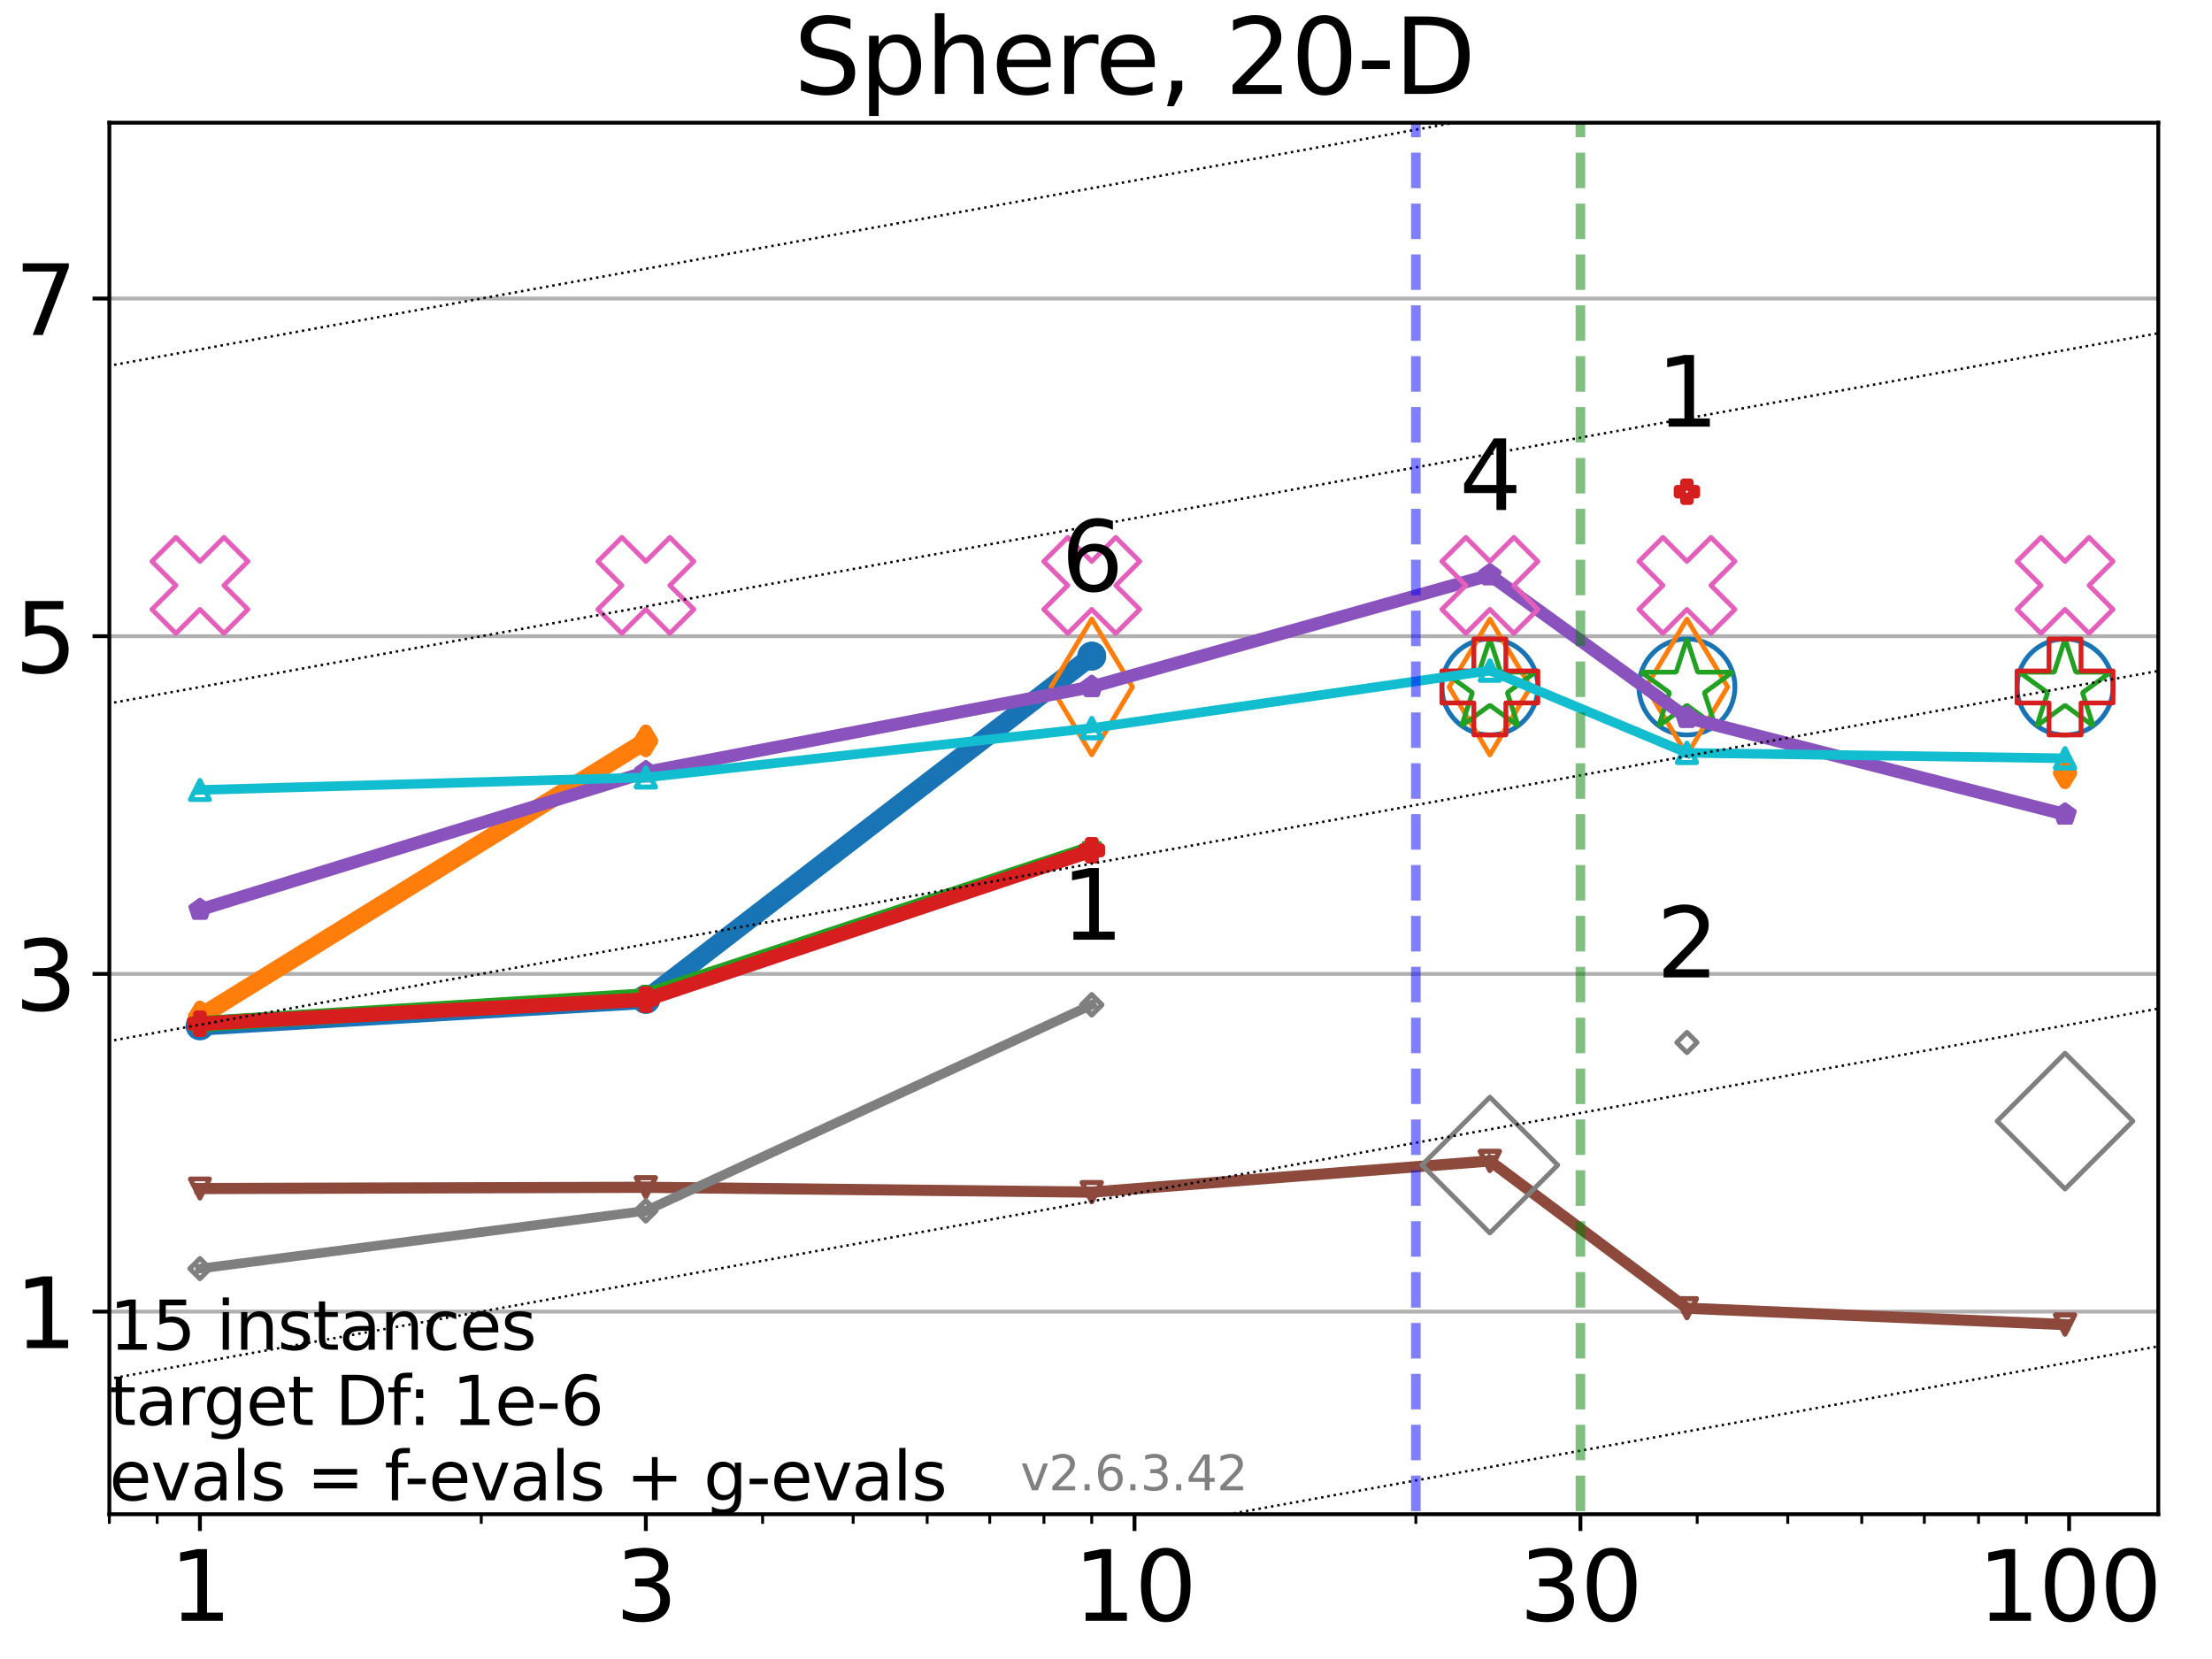 <?xml version="1.0" encoding="utf-8" standalone="no"?>
<!DOCTYPE svg PUBLIC "-//W3C//DTD SVG 1.1//EN"
  "http://www.w3.org/Graphics/SVG/1.1/DTD/svg11.dtd">
<svg xmlns:xlink="http://www.w3.org/1999/xlink" width="460.8pt" height="345.6pt" viewBox="0 0 460.8 345.6" xmlns="http://www.w3.org/2000/svg" version="1.1">
 <defs>
  <style type="text/css">*{stroke-linejoin: round; stroke-linecap: butt}</style>
 </defs>
 <g id="figure_1">
  <g id="patch_1">
   <path d="M 0 345.6 
L 460.8 345.6 
L 460.8 0 
L 0 0 
z
" style="fill: #ffffff"/>
  </g>
  <g id="axes_1">
   <g id="patch_2">
    <path d="M 22.78 315.44 
L 449.61 315.44 
L 449.61 25.56 
L 22.78 25.56 
z
" style="fill: #ffffff"/>
   </g>
   <g id="matplotlib.axis_1">
    <g id="xtick_1">
     <g id="line2d_1">
      <defs>
       <path id="md4eeabaa30" d="M 0 0 
L 0 3.5 
" style="stroke: #000000; stroke-width: 0.8"/>
      </defs>
      <g>
       <use xlink:href="#md4eeabaa30" x="41.648" y="315.44" style="stroke: #000000; stroke-width: 0.8"/>
      </g>
     </g>
     <g id="text_1">
      <!-- 1 -->
      <g transform="translate(35.285 337.637)scale(0.2 -0.2)">
       <defs>
        <path id="DejaVuSans-31" d="M 794 531 
L 1825 531 
L 1825 4091 
L 703 3866 
L 703 4441 
L 1819 4666 
L 2450 4666 
L 2450 531 
L 3481 531 
L 3481 0 
L 794 0 
L 794 531 
z
" transform="scale(0.016)"/>
       </defs>
       <use xlink:href="#DejaVuSans-31"/>
      </g>
     </g>
    </g>
    <g id="xtick_2">
     <g id="line2d_2">
      <g>
       <use xlink:href="#md4eeabaa30" x="134.54" y="315.44" style="stroke: #000000; stroke-width: 0.8"/>
      </g>
     </g>
     <g id="text_2">
      <!-- 3 -->
      <g transform="translate(128.177 337.637)scale(0.2 -0.2)">
       <defs>
        <path id="DejaVuSans-33" d="M 2597 2516 
Q 3050 2419 3304 2112 
Q 3559 1806 3559 1356 
Q 3559 666 3084 287 
Q 2609 -91 1734 -91 
Q 1441 -91 1130 -33 
Q 819 25 488 141 
L 488 750 
Q 750 597 1062 519 
Q 1375 441 1716 441 
Q 2309 441 2620 675 
Q 2931 909 2931 1356 
Q 2931 1769 2642 2001 
Q 2353 2234 1838 2234 
L 1294 2234 
L 1294 2753 
L 1863 2753 
Q 2328 2753 2575 2939 
Q 2822 3125 2822 3475 
Q 2822 3834 2567 4026 
Q 2313 4219 1838 4219 
Q 1578 4219 1281 4162 
Q 984 4106 628 3988 
L 628 4550 
Q 988 4650 1302 4700 
Q 1616 4750 1894 4750 
Q 2613 4750 3031 4423 
Q 3450 4097 3450 3541 
Q 3450 3153 3228 2886 
Q 3006 2619 2597 2516 
z
" transform="scale(0.016)"/>
       </defs>
       <use xlink:href="#DejaVuSans-33"/>
      </g>
     </g>
    </g>
    <g id="xtick_3">
     <g id="line2d_3">
      <g>
       <use xlink:href="#md4eeabaa30" x="236.34" y="315.44" style="stroke: #000000; stroke-width: 0.8"/>
      </g>
     </g>
     <g id="text_3">
      <!-- 10 -->
      <g transform="translate(223.615 337.637)scale(0.2 -0.2)">
       <defs>
        <path id="DejaVuSans-30" d="M 2034 4250 
Q 1547 4250 1301 3770 
Q 1056 3291 1056 2328 
Q 1056 1369 1301 889 
Q 1547 409 2034 409 
Q 2525 409 2770 889 
Q 3016 1369 3016 2328 
Q 3016 3291 2770 3770 
Q 2525 4250 2034 4250 
z
M 2034 4750 
Q 2819 4750 3233 4129 
Q 3647 3509 3647 2328 
Q 3647 1150 3233 529 
Q 2819 -91 2034 -91 
Q 1250 -91 836 529 
Q 422 1150 422 2328 
Q 422 3509 836 4129 
Q 1250 4750 2034 4750 
z
" transform="scale(0.016)"/>
       </defs>
       <use xlink:href="#DejaVuSans-31"/>
       <use xlink:href="#DejaVuSans-30" x="63.623"/>
      </g>
     </g>
    </g>
    <g id="xtick_4">
     <g id="line2d_4">
      <g>
       <use xlink:href="#md4eeabaa30" x="329.232" y="315.44" style="stroke: #000000; stroke-width: 0.8"/>
      </g>
     </g>
     <g id="text_4">
      <!-- 30 -->
      <g transform="translate(316.507 337.637)scale(0.2 -0.2)">
       <use xlink:href="#DejaVuSans-33"/>
       <use xlink:href="#DejaVuSans-30" x="63.623"/>
      </g>
     </g>
    </g>
    <g id="xtick_5">
     <g id="line2d_5">
      <g>
       <use xlink:href="#md4eeabaa30" x="431.033" y="315.44" style="stroke: #000000; stroke-width: 0.8"/>
      </g>
     </g>
     <g id="text_5">
      <!-- 100 -->
      <g transform="translate(411.946 337.637)scale(0.2 -0.2)">
       <use xlink:href="#DejaVuSans-31"/>
       <use xlink:href="#DejaVuSans-30" x="63.623"/>
       <use xlink:href="#DejaVuSans-30" x="127.246"/>
      </g>
     </g>
    </g>
    <g id="xtick_6">
     <g id="line2d_6">
      <defs>
       <path id="m2f945c37ac" d="M 0 0 
L 0 2 
" style="stroke: #000000; stroke-width: 0.6"/>
      </defs>
      <g>
       <use xlink:href="#m2f945c37ac" x="22.78" y="315.44" style="stroke: #000000; stroke-width: 0.6"/>
      </g>
     </g>
    </g>
    <g id="xtick_7">
     <g id="line2d_7">
      <g>
       <use xlink:href="#m2f945c37ac" x="32.739" y="315.44" style="stroke: #000000; stroke-width: 0.6"/>
      </g>
     </g>
    </g>
    <g id="xtick_8">
     <g id="line2d_8">
      <g>
       <use xlink:href="#m2f945c37ac" x="100.256" y="315.44" style="stroke: #000000; stroke-width: 0.6"/>
      </g>
     </g>
    </g>
    <g id="xtick_9">
     <g id="line2d_9">
      <g>
       <use xlink:href="#m2f945c37ac" x="158.864" y="315.44" style="stroke: #000000; stroke-width: 0.6"/>
      </g>
     </g>
    </g>
    <g id="xtick_10">
     <g id="line2d_10">
      <g>
       <use xlink:href="#m2f945c37ac" x="177.732" y="315.44" style="stroke: #000000; stroke-width: 0.6"/>
      </g>
     </g>
    </g>
    <g id="xtick_11">
     <g id="line2d_11">
      <g>
       <use xlink:href="#m2f945c37ac" x="193.148" y="315.44" style="stroke: #000000; stroke-width: 0.6"/>
      </g>
     </g>
    </g>
    <g id="xtick_12">
     <g id="line2d_12">
      <g>
       <use xlink:href="#m2f945c37ac" x="206.182" y="315.44" style="stroke: #000000; stroke-width: 0.6"/>
      </g>
     </g>
    </g>
    <g id="xtick_13">
     <g id="line2d_13">
      <g>
       <use xlink:href="#m2f945c37ac" x="217.473" y="315.44" style="stroke: #000000; stroke-width: 0.6"/>
      </g>
     </g>
    </g>
    <g id="xtick_14">
     <g id="line2d_14">
      <g>
       <use xlink:href="#m2f945c37ac" x="227.432" y="315.44" style="stroke: #000000; stroke-width: 0.6"/>
      </g>
     </g>
    </g>
    <g id="xtick_15">
     <g id="line2d_15">
      <g>
       <use xlink:href="#m2f945c37ac" x="294.949" y="315.44" style="stroke: #000000; stroke-width: 0.6"/>
      </g>
     </g>
    </g>
    <g id="xtick_16">
     <g id="line2d_16">
      <g>
       <use xlink:href="#m2f945c37ac" x="353.557" y="315.44" style="stroke: #000000; stroke-width: 0.6"/>
      </g>
     </g>
    </g>
    <g id="xtick_17">
     <g id="line2d_17">
      <g>
       <use xlink:href="#m2f945c37ac" x="372.425" y="315.44" style="stroke: #000000; stroke-width: 0.6"/>
      </g>
     </g>
    </g>
    <g id="xtick_18">
     <g id="line2d_18">
      <g>
       <use xlink:href="#m2f945c37ac" x="387.841" y="315.44" style="stroke: #000000; stroke-width: 0.6"/>
      </g>
     </g>
    </g>
    <g id="xtick_19">
     <g id="line2d_19">
      <g>
       <use xlink:href="#m2f945c37ac" x="400.875" y="315.44" style="stroke: #000000; stroke-width: 0.6"/>
      </g>
     </g>
    </g>
    <g id="xtick_20">
     <g id="line2d_20">
      <g>
       <use xlink:href="#m2f945c37ac" x="412.165" y="315.44" style="stroke: #000000; stroke-width: 0.6"/>
      </g>
     </g>
    </g>
    <g id="xtick_21">
     <g id="line2d_21">
      <g>
       <use xlink:href="#m2f945c37ac" x="422.124" y="315.44" style="stroke: #000000; stroke-width: 0.6"/>
      </g>
     </g>
    </g>
   </g>
   <g id="matplotlib.axis_2">
    <g id="ytick_1">
     <g id="line2d_22">
      <path d="M 22.78 273.232 
L 449.61 273.232 
" clip-path="url(#pf3965c6fd8)" style="fill: none; stroke: #b0b0b0; stroke-width: 0.8; stroke-linecap: square"/>
     </g>
     <g id="line2d_23">
      <defs>
       <path id="m527a795802" d="M 0 0 
L -3.5 0 
" style="stroke: #000000; stroke-width: 0.8"/>
      </defs>
      <g>
       <use xlink:href="#m527a795802" x="22.78" y="273.232" style="stroke: #000000; stroke-width: 0.8"/>
      </g>
     </g>
     <g id="text_6">
      <!-- 1 -->
      <g transform="translate(3.055 280.83)scale(0.2 -0.2)">
       <use xlink:href="#DejaVuSans-31"/>
      </g>
     </g>
    </g>
    <g id="ytick_2">
     <g id="line2d_24">
      <path d="M 22.78 202.884 
L 449.61 202.884 
" clip-path="url(#pf3965c6fd8)" style="fill: none; stroke: #b0b0b0; stroke-width: 0.8; stroke-linecap: square"/>
     </g>
     <g id="line2d_25">
      <g>
       <use xlink:href="#m527a795802" x="22.78" y="202.884" style="stroke: #000000; stroke-width: 0.8"/>
      </g>
     </g>
     <g id="text_7">
      <!-- 3 -->
      <g transform="translate(3.055 210.483)scale(0.2 -0.2)">
       <use xlink:href="#DejaVuSans-33"/>
      </g>
     </g>
    </g>
    <g id="ytick_3">
     <g id="line2d_26">
      <path d="M 22.78 132.537 
L 449.61 132.537 
" clip-path="url(#pf3965c6fd8)" style="fill: none; stroke: #b0b0b0; stroke-width: 0.8; stroke-linecap: square"/>
     </g>
     <g id="line2d_27">
      <g>
       <use xlink:href="#m527a795802" x="22.78" y="132.537" style="stroke: #000000; stroke-width: 0.8"/>
      </g>
     </g>
     <g id="text_8">
      <!-- 5 -->
      <g transform="translate(3.055 140.135)scale(0.2 -0.2)">
       <defs>
        <path id="DejaVuSans-35" d="M 691 4666 
L 3169 4666 
L 3169 4134 
L 1269 4134 
L 1269 2991 
Q 1406 3038 1543 3061 
Q 1681 3084 1819 3084 
Q 2600 3084 3056 2656 
Q 3513 2228 3513 1497 
Q 3513 744 3044 326 
Q 2575 -91 1722 -91 
Q 1428 -91 1123 -41 
Q 819 9 494 109 
L 494 744 
Q 775 591 1075 516 
Q 1375 441 1709 441 
Q 2250 441 2565 725 
Q 2881 1009 2881 1497 
Q 2881 1984 2565 2268 
Q 2250 2553 1709 2553 
Q 1456 2553 1204 2497 
Q 953 2441 691 2322 
L 691 4666 
z
" transform="scale(0.016)"/>
       </defs>
       <use xlink:href="#DejaVuSans-35"/>
      </g>
     </g>
    </g>
    <g id="ytick_4">
     <g id="line2d_28">
      <path d="M 22.78 62.19 
L 449.61 62.19 
" clip-path="url(#pf3965c6fd8)" style="fill: none; stroke: #b0b0b0; stroke-width: 0.8; stroke-linecap: square"/>
     </g>
     <g id="line2d_29">
      <g>
       <use xlink:href="#m527a795802" x="22.78" y="62.19" style="stroke: #000000; stroke-width: 0.8"/>
      </g>
     </g>
     <g id="text_9">
      <!-- 7 -->
      <g transform="translate(3.055 69.788)scale(0.2 -0.2)">
       <defs>
        <path id="DejaVuSans-37" d="M 525 4666 
L 3525 4666 
L 3525 4397 
L 1831 0 
L 1172 0 
L 2766 4134 
L 525 4134 
L 525 4666 
z
" transform="scale(0.016)"/>
       </defs>
       <use xlink:href="#DejaVuSans-37"/>
      </g>
     </g>
    </g>
   </g>
   <g id="line2d_30">
    <path d="M 41.648 213.734 
L 134.54 208.186 
" clip-path="url(#pf3965c6fd8)" style="fill: none; stroke: #1874b4; stroke-width: 4; stroke-linecap: square"/>
    <defs>
     <path id="mc484acc310" d="M 0 1.5 
C 0.398 1.5 0.779 1.342 1.061 1.061 
C 1.342 0.779 1.5 0.398 1.5 0 
C 1.5 -0.398 1.342 -0.779 1.061 -1.061 
C 0.779 -1.342 0.398 -1.5 0 -1.5 
C -0.398 -1.5 -0.779 -1.342 -1.061 -1.061 
C -1.342 -0.779 -1.5 -0.398 -1.5 0 
C -1.5 0.398 -1.342 0.779 -1.061 1.061 
C -0.779 1.342 -0.398 1.5 0 1.5 
z
" style="stroke: #1874b4; stroke-width: 3"/>
    </defs>
    <g clip-path="url(#pf3965c6fd8)">
     <use xlink:href="#mc484acc310" x="41.648" y="213.734" style="fill-opacity: 0; stroke: #1874b4; stroke-width: 3"/>
     <use xlink:href="#mc484acc310" x="134.54" y="208.186" style="fill-opacity: 0; stroke: #1874b4; stroke-width: 3"/>
    </g>
   </g>
   <g id="line2d_31">
    <path d="M 134.54 208.186 
L 227.432 136.681 
" clip-path="url(#pf3965c6fd8)" style="fill: none; stroke: #1874b4; stroke-width: 4; stroke-linecap: square"/>
    <g clip-path="url(#pf3965c6fd8)">
     <use xlink:href="#mc484acc310" x="134.54" y="208.186" style="fill-opacity: 0; stroke: #1874b4; stroke-width: 3"/>
     <use xlink:href="#mc484acc310" x="227.432" y="136.681" style="fill-opacity: 0; stroke: #1874b4; stroke-width: 3"/>
    </g>
   </g>
   <g id="line2d_32">
    <path d="M 227.432 136.681 
" clip-path="url(#pf3965c6fd8)" style="fill: none; stroke: #1874b4; stroke-width: 4; stroke-linecap: square"/>
    <g clip-path="url(#pf3965c6fd8)">
     <use xlink:href="#mc484acc310" x="227.432" y="136.681" style="fill-opacity: 0; stroke: #1874b4; stroke-width: 3"/>
    </g>
   </g>
   <g id="line2d_33">
    <defs>
     <path id="m4fb9d7c613" d="M 0 10 
C 2.652 10 5.196 8.946 7.071 7.071 
C 8.946 5.196 10 2.652 10 0 
C 10 -2.652 8.946 -5.196 7.071 -7.071 
C 5.196 -8.946 2.652 -10 0 -10 
C -2.652 -10 -5.196 -8.946 -7.071 -7.071 
C -8.946 -5.196 -10 -2.652 -10 0 
C -10 2.652 -8.946 5.196 -7.071 7.071 
C -5.196 8.946 -2.652 10 0 10 
z
" style="stroke: #1874b4"/>
    </defs>
    <g clip-path="url(#pf3965c6fd8)">
     <use xlink:href="#m4fb9d7c613" x="310.365" y="143.102" style="fill-opacity: 0; stroke: #1874b4"/>
     <use xlink:href="#m4fb9d7c613" x="351.416" y="143.102" style="fill-opacity: 0; stroke: #1874b4"/>
     <use xlink:href="#m4fb9d7c613" x="430.183" y="143.113" style="fill-opacity: 0; stroke: #1874b4"/>
    </g>
   </g>
   <g id="line2d_34"/>
   <g id="line2d_35">
    <path d="M 41.648 211.823 
L 134.54 154.336 
" clip-path="url(#pf3965c6fd8)" style="fill: none; stroke: #ff7d0b; stroke-width: 3.667; stroke-linecap: square"/>
    <defs>
     <path id="mbf890e573c" d="M 0 2.121 
L 1.273 0 
L 0 -2.121 
L -1.273 0 
z
" style="stroke: #ff7d0b; stroke-width: 2.5; stroke-linejoin: miter"/>
    </defs>
    <g clip-path="url(#pf3965c6fd8)">
     <use xlink:href="#mbf890e573c" x="41.648" y="211.823" style="fill-opacity: 0; stroke: #ff7d0b; stroke-width: 2.5; stroke-linejoin: miter"/>
     <use xlink:href="#mbf890e573c" x="134.54" y="154.336" style="fill-opacity: 0; stroke: #ff7d0b; stroke-width: 2.5; stroke-linejoin: miter"/>
    </g>
   </g>
   <g id="line2d_36">
    <path d="M 134.54 154.336 
" clip-path="url(#pf3965c6fd8)" style="fill: none; stroke: #ff7d0b; stroke-width: 3.667; stroke-linecap: square"/>
    <g clip-path="url(#pf3965c6fd8)">
     <use xlink:href="#mbf890e573c" x="134.54" y="154.336" style="fill-opacity: 0; stroke: #ff7d0b; stroke-width: 2.5; stroke-linejoin: miter"/>
    </g>
   </g>
   <g id="line2d_37">
    <path d="M 430.183 161.024 
" clip-path="url(#pf3965c6fd8)" style="fill: none; stroke: #ff7d0b; stroke-width: 3.667; stroke-linecap: square"/>
    <g clip-path="url(#pf3965c6fd8)">
     <use xlink:href="#mbf890e573c" x="430.183" y="161.024" style="fill-opacity: 0; stroke: #ff7d0b; stroke-width: 2.5; stroke-linejoin: miter"/>
    </g>
   </g>
   <g id="line2d_38">
    <defs>
     <path id="m3160f62c32" d="M 0 14.142 
L 8.485 0 
L 0 -14.142 
L -8.485 0 
z
" style="stroke: #ff7d0b; stroke-linejoin: miter"/>
    </defs>
    <g clip-path="url(#pf3965c6fd8)">
     <use xlink:href="#m3160f62c32" x="227.432" y="143.1" style="fill-opacity: 0; stroke: #ff7d0b; stroke-linejoin: miter"/>
     <use xlink:href="#m3160f62c32" x="310.365" y="143.113" style="fill-opacity: 0; stroke: #ff7d0b; stroke-linejoin: miter"/>
     <use xlink:href="#m3160f62c32" x="351.416" y="143.113" style="fill-opacity: 0; stroke: #ff7d0b; stroke-linejoin: miter"/>
    </g>
   </g>
   <g id="line2d_39"/>
   <g id="line2d_40">
    <path d="M 41.648 213.323 
L 134.54 207.54 
" clip-path="url(#pf3965c6fd8)" style="fill: none; stroke: #22a022; stroke-width: 3.333; stroke-linecap: square"/>
    <defs>
     <path id="m6275e3498b" d="M 0 -2 
L -0.449 -0.618 
L -1.902 -0.618 
L -0.727 0.236 
L -1.176 1.618 
L -0 0.764 
L 1.176 1.618 
L 0.727 0.236 
L 1.902 -0.618 
L 0.449 -0.618 
z
" style="stroke: #22a022; stroke-width: 2; stroke-linejoin: bevel"/>
    </defs>
    <g clip-path="url(#pf3965c6fd8)">
     <use xlink:href="#m6275e3498b" x="41.648" y="213.323" style="fill-opacity: 0; stroke: #22a022; stroke-width: 2; stroke-linejoin: bevel"/>
     <use xlink:href="#m6275e3498b" x="134.54" y="207.54" style="fill-opacity: 0; stroke: #22a022; stroke-width: 2; stroke-linejoin: bevel"/>
    </g>
   </g>
   <g id="line2d_41">
    <path d="M 134.54 207.54 
L 227.432 176.86 
" clip-path="url(#pf3965c6fd8)" style="fill: none; stroke: #22a022; stroke-width: 3.333; stroke-linecap: square"/>
    <g clip-path="url(#pf3965c6fd8)">
     <use xlink:href="#m6275e3498b" x="134.54" y="207.54" style="fill-opacity: 0; stroke: #22a022; stroke-width: 2; stroke-linejoin: bevel"/>
     <use xlink:href="#m6275e3498b" x="227.432" y="176.86" style="fill-opacity: 0; stroke: #22a022; stroke-width: 2; stroke-linejoin: bevel"/>
    </g>
   </g>
   <g id="line2d_42">
    <path d="M 227.432 176.86 
" clip-path="url(#pf3965c6fd8)" style="fill: none; stroke: #22a022; stroke-width: 3.333; stroke-linecap: square"/>
    <g clip-path="url(#pf3965c6fd8)">
     <use xlink:href="#m6275e3498b" x="227.432" y="176.86" style="fill-opacity: 0; stroke: #22a022; stroke-width: 2; stroke-linejoin: bevel"/>
    </g>
   </g>
   <g id="line2d_43">
    <defs>
     <path id="m2aca0efb55" d="M 0 -10 
L -2.245 -3.09 
L -9.511 -3.09 
L -3.633 1.18 
L -5.878 8.09 
L -0 3.82 
L 5.878 8.09 
L 3.633 1.18 
L 9.511 -3.09 
L 2.245 -3.09 
z
" style="stroke: #22a022; stroke-linejoin: bevel"/>
    </defs>
    <g clip-path="url(#pf3965c6fd8)">
     <use xlink:href="#m2aca0efb55" x="310.365" y="143.103" style="fill-opacity: 0; stroke: #22a022; stroke-linejoin: bevel"/>
     <use xlink:href="#m2aca0efb55" x="351.416" y="143.114" style="fill-opacity: 0; stroke: #22a022; stroke-linejoin: bevel"/>
     <use xlink:href="#m2aca0efb55" x="430.183" y="143.115" style="fill-opacity: 0; stroke: #22a022; stroke-linejoin: bevel"/>
    </g>
   </g>
   <g id="line2d_44"/>
   <g id="line2d_45">
    <path d="M 41.648 213.255 
L 134.54 208.227 
" clip-path="url(#pf3965c6fd8)" style="fill: none; stroke: #d61e1f; stroke-width: 3; stroke-linecap: square"/>
    <defs>
     <path id="m418f6351c4" d="M -0.667 2 
L 0.667 2 
L 0.667 0.667 
L 2 0.667 
L 2 -0.667 
L 0.667 -0.667 
L 0.667 -2 
L -0.667 -2 
L -0.667 -0.667 
L -2 -0.667 
L -2 0.667 
L -0.667 0.667 
z
" style="stroke: #d61e1f; stroke-width: 1.5; stroke-linejoin: miter"/>
    </defs>
    <g clip-path="url(#pf3965c6fd8)">
     <use xlink:href="#m418f6351c4" x="41.648" y="213.255" style="fill-opacity: 0; stroke: #d61e1f; stroke-width: 1.5; stroke-linejoin: miter"/>
     <use xlink:href="#m418f6351c4" x="134.54" y="208.227" style="fill-opacity: 0; stroke: #d61e1f; stroke-width: 1.5; stroke-linejoin: miter"/>
    </g>
   </g>
   <g id="line2d_46">
    <path d="M 134.54 208.227 
L 227.432 177.14 
" clip-path="url(#pf3965c6fd8)" style="fill: none; stroke: #d61e1f; stroke-width: 3; stroke-linecap: square"/>
    <g clip-path="url(#pf3965c6fd8)">
     <use xlink:href="#m418f6351c4" x="134.54" y="208.227" style="fill-opacity: 0; stroke: #d61e1f; stroke-width: 1.5; stroke-linejoin: miter"/>
     <use xlink:href="#m418f6351c4" x="227.432" y="177.14" style="fill-opacity: 0; stroke: #d61e1f; stroke-width: 1.5; stroke-linejoin: miter"/>
    </g>
   </g>
   <g id="line2d_47">
    <path d="M 227.432 177.14 
" clip-path="url(#pf3965c6fd8)" style="fill: none; stroke: #d61e1f; stroke-width: 3; stroke-linecap: square"/>
    <g clip-path="url(#pf3965c6fd8)">
     <use xlink:href="#m418f6351c4" x="227.432" y="177.14" style="fill-opacity: 0; stroke: #d61e1f; stroke-width: 1.5; stroke-linejoin: miter"/>
    </g>
   </g>
   <g id="line2d_48">
    <path d="M 351.416 102.432 
" clip-path="url(#pf3965c6fd8)" style="fill: none; stroke: #d61e1f; stroke-width: 3; stroke-linecap: square"/>
    <g clip-path="url(#pf3965c6fd8)">
     <use xlink:href="#m418f6351c4" x="351.416" y="102.432" style="fill-opacity: 0; stroke: #d61e1f; stroke-width: 1.5; stroke-linejoin: miter"/>
    </g>
   </g>
   <g id="line2d_49">
    <defs>
     <path id="m821bb24d27" d="M -3.333 10 
L 3.333 10 
L 3.333 3.333 
L 10 3.333 
L 10 -3.333 
L 3.333 -3.333 
L 3.333 -10 
L -3.333 -10 
L -3.333 -3.333 
L -10 -3.333 
L -10 3.333 
L -3.333 3.333 
z
" style="stroke: #d61e1f; stroke-linejoin: miter"/>
    </defs>
    <g clip-path="url(#pf3965c6fd8)">
     <use xlink:href="#m821bb24d27" x="310.365" y="143.101" style="fill-opacity: 0; stroke: #d61e1f; stroke-linejoin: miter"/>
     <use xlink:href="#m821bb24d27" x="430.183" y="143.106" style="fill-opacity: 0; stroke: #d61e1f; stroke-linejoin: miter"/>
    </g>
   </g>
   <g id="line2d_50"/>
   <g id="line2d_51">
    <path d="M 41.648 189.512 
L 134.54 160.862 
" clip-path="url(#pf3965c6fd8)" style="fill: none; stroke: #8a52bd; stroke-width: 2.667; stroke-linecap: square"/>
    <defs>
     <path id="m4245a0fe1a" d="M 0 -2 
L -1.902 -0.618 
L -1.176 1.618 
L 1.176 1.618 
L 1.902 -0.618 
z
" style="stroke: #8a52bd; stroke-linejoin: miter"/>
    </defs>
    <g clip-path="url(#pf3965c6fd8)">
     <use xlink:href="#m4245a0fe1a" x="41.648" y="189.512" style="fill-opacity: 0; stroke: #8a52bd; stroke-linejoin: miter"/>
     <use xlink:href="#m4245a0fe1a" x="134.54" y="160.862" style="fill-opacity: 0; stroke: #8a52bd; stroke-linejoin: miter"/>
    </g>
   </g>
   <g id="line2d_52">
    <path d="M 134.54 160.862 
L 227.432 143.075 
" clip-path="url(#pf3965c6fd8)" style="fill: none; stroke: #8a52bd; stroke-width: 2.667; stroke-linecap: square"/>
    <g clip-path="url(#pf3965c6fd8)">
     <use xlink:href="#m4245a0fe1a" x="134.54" y="160.862" style="fill-opacity: 0; stroke: #8a52bd; stroke-linejoin: miter"/>
     <use xlink:href="#m4245a0fe1a" x="227.432" y="143.075" style="fill-opacity: 0; stroke: #8a52bd; stroke-linejoin: miter"/>
    </g>
   </g>
   <g id="line2d_53">
    <path d="M 227.432 143.075 
L 310.365 119.794 
" clip-path="url(#pf3965c6fd8)" style="fill: none; stroke: #8a52bd; stroke-width: 2.667; stroke-linecap: square"/>
    <g clip-path="url(#pf3965c6fd8)">
     <use xlink:href="#m4245a0fe1a" x="227.432" y="143.075" style="fill-opacity: 0; stroke: #8a52bd; stroke-linejoin: miter"/>
     <use xlink:href="#m4245a0fe1a" x="310.365" y="119.794" style="fill-opacity: 0; stroke: #8a52bd; stroke-linejoin: miter"/>
    </g>
   </g>
   <g id="line2d_54">
    <path d="M 310.365 119.794 
L 351.416 149.501 
" clip-path="url(#pf3965c6fd8)" style="fill: none; stroke: #8a52bd; stroke-width: 2.667; stroke-linecap: square"/>
    <g clip-path="url(#pf3965c6fd8)">
     <use xlink:href="#m4245a0fe1a" x="310.365" y="119.794" style="fill-opacity: 0; stroke: #8a52bd; stroke-linejoin: miter"/>
     <use xlink:href="#m4245a0fe1a" x="351.416" y="149.501" style="fill-opacity: 0; stroke: #8a52bd; stroke-linejoin: miter"/>
    </g>
   </g>
   <g id="line2d_55">
    <path d="M 351.416 149.501 
L 430.183 169.657 
" clip-path="url(#pf3965c6fd8)" style="fill: none; stroke: #8a52bd; stroke-width: 2.667; stroke-linecap: square"/>
    <g clip-path="url(#pf3965c6fd8)">
     <use xlink:href="#m4245a0fe1a" x="351.416" y="149.501" style="fill-opacity: 0; stroke: #8a52bd; stroke-linejoin: miter"/>
     <use xlink:href="#m4245a0fe1a" x="430.183" y="169.657" style="fill-opacity: 0; stroke: #8a52bd; stroke-linejoin: miter"/>
    </g>
   </g>
   <g id="line2d_56">
    <path d="M 430.183 169.657 
" clip-path="url(#pf3965c6fd8)" style="fill: none; stroke: #8a52bd; stroke-width: 2.667; stroke-linecap: square"/>
    <g clip-path="url(#pf3965c6fd8)">
     <use xlink:href="#m4245a0fe1a" x="430.183" y="169.657" style="fill-opacity: 0; stroke: #8a52bd; stroke-linejoin: miter"/>
    </g>
   </g>
   <g id="line2d_57"/>
   <g id="line2d_58">
    <path d="M 41.648 247.596 
L 134.54 247.337 
" clip-path="url(#pf3965c6fd8)" style="fill: none; stroke: #8c493c; stroke-width: 2.333; stroke-linecap: square"/>
    <defs>
     <path id="mcfc54a3d44" d="M -0 2 
L 2 -2 
L -2 -2 
z
" style="stroke: #8c493c; stroke-linejoin: miter"/>
    </defs>
    <g clip-path="url(#pf3965c6fd8)">
     <use xlink:href="#mcfc54a3d44" x="41.648" y="247.596" style="fill-opacity: 0; stroke: #8c493c; stroke-linejoin: miter"/>
     <use xlink:href="#mcfc54a3d44" x="134.54" y="247.337" style="fill-opacity: 0; stroke: #8c493c; stroke-linejoin: miter"/>
    </g>
   </g>
   <g id="line2d_59">
    <path d="M 134.54 247.337 
L 227.432 248.342 
" clip-path="url(#pf3965c6fd8)" style="fill: none; stroke: #8c493c; stroke-width: 2.333; stroke-linecap: square"/>
    <g clip-path="url(#pf3965c6fd8)">
     <use xlink:href="#mcfc54a3d44" x="134.54" y="247.337" style="fill-opacity: 0; stroke: #8c493c; stroke-linejoin: miter"/>
     <use xlink:href="#mcfc54a3d44" x="227.432" y="248.342" style="fill-opacity: 0; stroke: #8c493c; stroke-linejoin: miter"/>
    </g>
   </g>
   <g id="line2d_60">
    <path d="M 227.432 248.342 
L 310.365 241.845 
" clip-path="url(#pf3965c6fd8)" style="fill: none; stroke: #8c493c; stroke-width: 2.333; stroke-linecap: square"/>
    <g clip-path="url(#pf3965c6fd8)">
     <use xlink:href="#mcfc54a3d44" x="227.432" y="248.342" style="fill-opacity: 0; stroke: #8c493c; stroke-linejoin: miter"/>
     <use xlink:href="#mcfc54a3d44" x="310.365" y="241.845" style="fill-opacity: 0; stroke: #8c493c; stroke-linejoin: miter"/>
    </g>
   </g>
   <g id="line2d_61">
    <path d="M 310.365 241.845 
L 351.416 272.52 
" clip-path="url(#pf3965c6fd8)" style="fill: none; stroke: #8c493c; stroke-width: 2.333; stroke-linecap: square"/>
    <g clip-path="url(#pf3965c6fd8)">
     <use xlink:href="#mcfc54a3d44" x="310.365" y="241.845" style="fill-opacity: 0; stroke: #8c493c; stroke-linejoin: miter"/>
     <use xlink:href="#mcfc54a3d44" x="351.416" y="272.52" style="fill-opacity: 0; stroke: #8c493c; stroke-linejoin: miter"/>
    </g>
   </g>
   <g id="line2d_62">
    <path d="M 351.416 272.52 
L 430.183 275.931 
" clip-path="url(#pf3965c6fd8)" style="fill: none; stroke: #8c493c; stroke-width: 2.333; stroke-linecap: square"/>
    <g clip-path="url(#pf3965c6fd8)">
     <use xlink:href="#mcfc54a3d44" x="351.416" y="272.52" style="fill-opacity: 0; stroke: #8c493c; stroke-linejoin: miter"/>
     <use xlink:href="#mcfc54a3d44" x="430.183" y="275.931" style="fill-opacity: 0; stroke: #8c493c; stroke-linejoin: miter"/>
    </g>
   </g>
   <g id="line2d_63">
    <path d="M 430.183 275.931 
" clip-path="url(#pf3965c6fd8)" style="fill: none; stroke: #8c493c; stroke-width: 2.333; stroke-linecap: square"/>
    <g clip-path="url(#pf3965c6fd8)">
     <use xlink:href="#mcfc54a3d44" x="430.183" y="275.931" style="fill-opacity: 0; stroke: #8c493c; stroke-linejoin: miter"/>
    </g>
   </g>
   <g id="line2d_64"/>
   <g id="line2d_65">
    <defs>
     <path id="mc38faa6fd8" d="M -5 10 
L 0 5 
L 5 10 
L 10 5 
L 5 0 
L 10 -5 
L 5 -10 
L 0 -5 
L -5 -10 
L -10 -5 
L -5 0 
L -10 5 
z
" style="stroke: #e35fbb; stroke-linejoin: miter"/>
    </defs>
    <g clip-path="url(#pf3965c6fd8)">
     <use xlink:href="#mc38faa6fd8" x="41.648" y="121.949" style="fill-opacity: 0; stroke: #e35fbb; stroke-linejoin: miter"/>
     <use xlink:href="#mc38faa6fd8" x="134.54" y="121.949" style="fill-opacity: 0; stroke: #e35fbb; stroke-linejoin: miter"/>
     <use xlink:href="#mc38faa6fd8" x="227.432" y="121.949" style="fill-opacity: 0; stroke: #e35fbb; stroke-linejoin: miter"/>
     <use xlink:href="#mc38faa6fd8" x="310.365" y="121.949" style="fill-opacity: 0; stroke: #e35fbb; stroke-linejoin: miter"/>
     <use xlink:href="#mc38faa6fd8" x="351.416" y="121.949" style="fill-opacity: 0; stroke: #e35fbb; stroke-linejoin: miter"/>
     <use xlink:href="#mc38faa6fd8" x="430.183" y="121.949" style="fill-opacity: 0; stroke: #e35fbb; stroke-linejoin: miter"/>
    </g>
   </g>
   <g id="line2d_66"/>
   <g id="line2d_67">
    <path d="M 41.648 164.56 
L 134.54 161.954 
" clip-path="url(#pf3965c6fd8)" style="fill: none; stroke: #11bdcf; stroke-width: 2; stroke-linecap: square"/>
    <defs>
     <path id="me52274a245" d="M 0 -2 
L -2 2 
L 2 2 
z
" style="stroke: #11bdcf; stroke-linejoin: miter"/>
    </defs>
    <g clip-path="url(#pf3965c6fd8)">
     <use xlink:href="#me52274a245" x="41.648" y="164.56" style="fill-opacity: 0; stroke: #11bdcf; stroke-linejoin: miter"/>
     <use xlink:href="#me52274a245" x="134.54" y="161.954" style="fill-opacity: 0; stroke: #11bdcf; stroke-linejoin: miter"/>
    </g>
   </g>
   <g id="line2d_68">
    <path d="M 134.54 161.954 
L 227.432 151.677 
" clip-path="url(#pf3965c6fd8)" style="fill: none; stroke: #11bdcf; stroke-width: 2; stroke-linecap: square"/>
    <g clip-path="url(#pf3965c6fd8)">
     <use xlink:href="#me52274a245" x="134.54" y="161.954" style="fill-opacity: 0; stroke: #11bdcf; stroke-linejoin: miter"/>
     <use xlink:href="#me52274a245" x="227.432" y="151.677" style="fill-opacity: 0; stroke: #11bdcf; stroke-linejoin: miter"/>
    </g>
   </g>
   <g id="line2d_69">
    <path d="M 227.432 151.677 
L 310.365 139.695 
" clip-path="url(#pf3965c6fd8)" style="fill: none; stroke: #11bdcf; stroke-width: 2; stroke-linecap: square"/>
    <g clip-path="url(#pf3965c6fd8)">
     <use xlink:href="#me52274a245" x="227.432" y="151.677" style="fill-opacity: 0; stroke: #11bdcf; stroke-linejoin: miter"/>
     <use xlink:href="#me52274a245" x="310.365" y="139.695" style="fill-opacity: 0; stroke: #11bdcf; stroke-linejoin: miter"/>
    </g>
   </g>
   <g id="line2d_70">
    <path d="M 310.365 139.695 
L 351.416 156.836 
" clip-path="url(#pf3965c6fd8)" style="fill: none; stroke: #11bdcf; stroke-width: 2; stroke-linecap: square"/>
    <g clip-path="url(#pf3965c6fd8)">
     <use xlink:href="#me52274a245" x="310.365" y="139.695" style="fill-opacity: 0; stroke: #11bdcf; stroke-linejoin: miter"/>
     <use xlink:href="#me52274a245" x="351.416" y="156.836" style="fill-opacity: 0; stroke: #11bdcf; stroke-linejoin: miter"/>
    </g>
   </g>
   <g id="line2d_71">
    <path d="M 351.416 156.836 
L 430.183 157.97 
" clip-path="url(#pf3965c6fd8)" style="fill: none; stroke: #11bdcf; stroke-width: 2; stroke-linecap: square"/>
    <g clip-path="url(#pf3965c6fd8)">
     <use xlink:href="#me52274a245" x="351.416" y="156.836" style="fill-opacity: 0; stroke: #11bdcf; stroke-linejoin: miter"/>
     <use xlink:href="#me52274a245" x="430.183" y="157.97" style="fill-opacity: 0; stroke: #11bdcf; stroke-linejoin: miter"/>
    </g>
   </g>
   <g id="line2d_72">
    <path d="M 430.183 157.97 
" clip-path="url(#pf3965c6fd8)" style="fill: none; stroke: #11bdcf; stroke-width: 2; stroke-linecap: square"/>
    <g clip-path="url(#pf3965c6fd8)">
     <use xlink:href="#me52274a245" x="430.183" y="157.97" style="fill-opacity: 0; stroke: #11bdcf; stroke-linejoin: miter"/>
    </g>
   </g>
   <g id="line2d_73"/>
   <g id="line2d_74">
    <path d="M 41.648 264.273 
L 134.54 252.229 
" clip-path="url(#pf3965c6fd8)" style="fill: none; stroke: #7f7f7f; stroke-width: 2; stroke-linecap: square"/>
    <defs>
     <path id="m6a4f972249" d="M 0 2.121 
L 2.121 0 
L 0 -2.121 
L -2.121 0 
z
" style="stroke: #7f7f7f; stroke-linejoin: miter"/>
    </defs>
    <g clip-path="url(#pf3965c6fd8)">
     <use xlink:href="#m6a4f972249" x="41.648" y="264.273" style="fill-opacity: 0; stroke: #7f7f7f; stroke-linejoin: miter"/>
     <use xlink:href="#m6a4f972249" x="134.54" y="252.229" style="fill-opacity: 0; stroke: #7f7f7f; stroke-linejoin: miter"/>
    </g>
   </g>
   <g id="line2d_75">
    <path d="M 134.54 252.229 
L 227.432 209.32 
" clip-path="url(#pf3965c6fd8)" style="fill: none; stroke: #7f7f7f; stroke-width: 2; stroke-linecap: square"/>
    <g clip-path="url(#pf3965c6fd8)">
     <use xlink:href="#m6a4f972249" x="134.54" y="252.229" style="fill-opacity: 0; stroke: #7f7f7f; stroke-linejoin: miter"/>
     <use xlink:href="#m6a4f972249" x="227.432" y="209.32" style="fill-opacity: 0; stroke: #7f7f7f; stroke-linejoin: miter"/>
    </g>
   </g>
   <g id="line2d_76">
    <path d="M 227.432 209.32 
" clip-path="url(#pf3965c6fd8)" style="fill: none; stroke: #7f7f7f; stroke-width: 2; stroke-linecap: square"/>
    <g clip-path="url(#pf3965c6fd8)">
     <use xlink:href="#m6a4f972249" x="227.432" y="209.32" style="fill-opacity: 0; stroke: #7f7f7f; stroke-linejoin: miter"/>
    </g>
   </g>
   <g id="line2d_77">
    <path d="M 351.416 217.171 
" clip-path="url(#pf3965c6fd8)" style="fill: none; stroke: #7f7f7f; stroke-width: 2; stroke-linecap: square"/>
    <g clip-path="url(#pf3965c6fd8)">
     <use xlink:href="#m6a4f972249" x="351.416" y="217.171" style="fill-opacity: 0; stroke: #7f7f7f; stroke-linejoin: miter"/>
    </g>
   </g>
   <g id="line2d_78">
    <defs>
     <path id="mad8c2fc05d" d="M 0 14.142 
L 14.142 0 
L 0 -14.142 
L -14.142 0 
z
" style="stroke: #7f7f7f; stroke-linejoin: miter"/>
    </defs>
    <g clip-path="url(#pf3965c6fd8)">
     <use xlink:href="#mad8c2fc05d" x="310.365" y="242.709" style="fill-opacity: 0; stroke: #7f7f7f; stroke-linejoin: miter"/>
     <use xlink:href="#mad8c2fc05d" x="430.183" y="233.547" style="fill-opacity: 0; stroke: #7f7f7f; stroke-linejoin: miter"/>
    </g>
   </g>
   <g id="line2d_79"/>
   <g id="line2d_80">
    <path d="M 83.534 346.6 
L 461.8 278.261 
" clip-path="url(#pf3965c6fd8)" style="fill: none; stroke-dasharray: 0.5,0.825; stroke-dashoffset: 0; stroke: #000000; stroke-width: 0.5"/>
   </g>
   <g id="line2d_81">
    <path d="M -1 291.525 
L 461.8 207.914 
" clip-path="url(#pf3965c6fd8)" style="fill: none; stroke-dasharray: 0.5,0.825; stroke-dashoffset: 0; stroke: #000000; stroke-width: 0.5"/>
   </g>
   <g id="line2d_82">
    <path d="M -1 221.177 
L 461.8 137.567 
" clip-path="url(#pf3965c6fd8)" style="fill: none; stroke-dasharray: 0.5,0.825; stroke-dashoffset: 0; stroke: #000000; stroke-width: 0.5"/>
   </g>
   <g id="line2d_83">
    <path d="M -1 150.83 
L 461.8 67.219 
" clip-path="url(#pf3965c6fd8)" style="fill: none; stroke-dasharray: 0.5,0.825; stroke-dashoffset: 0; stroke: #000000; stroke-width: 0.5"/>
   </g>
   <g id="line2d_84">
    <path d="M -1 80.483 
L 450.022 -1 
" clip-path="url(#pf3965c6fd8)" style="fill: none; stroke-dasharray: 0.5,0.825; stroke-dashoffset: 0; stroke: #000000; stroke-width: 0.5"/>
   </g>
   <g id="LineCollection_1">
    <path d="M 294.949 346.6 
L 294.949 25.56 
" clip-path="url(#pf3965c6fd8)" style="fill: none; stroke-dasharray: 7.4,3.2; stroke-dashoffset: 0; stroke: #0000ff; stroke-opacity: 0.5; stroke-width: 2"/>
   </g>
   <g id="LineCollection_2">
    <path d="M 329.232 346.6 
L 329.232 25.56 
" clip-path="url(#pf3965c6fd8)" style="fill: none; stroke-dasharray: 7.4,3.2; stroke-dashoffset: 0; stroke: #008000; stroke-opacity: 0.5; stroke-width: 2"/>
   </g>
   <g id="patch_3">
    <path d="M 22.78 315.44 
L 22.78 25.56 
" style="fill: none; stroke: #000000; stroke-width: 0.8; stroke-linejoin: miter; stroke-linecap: square"/>
   </g>
   <g id="patch_4">
    <path d="M 449.61 315.44 
L 449.61 25.56 
" style="fill: none; stroke: #000000; stroke-width: 0.8; stroke-linejoin: miter; stroke-linecap: square"/>
   </g>
   <g id="patch_5">
    <path d="M 22.78 315.44 
L 449.61 315.44 
" style="fill: none; stroke: #000000; stroke-width: 0.8; stroke-linejoin: miter; stroke-linecap: square"/>
   </g>
   <g id="patch_6">
    <path d="M 22.78 25.56 
L 449.61 25.56 
" style="fill: none; stroke: #000000; stroke-width: 0.8; stroke-linejoin: miter; stroke-linecap: square"/>
   </g>
   <g id="text_10">
    <!-- 6 -->
    <g transform="translate(221.069 123.124)scale(0.2 -0.2)">
     <defs>
      <path id="DejaVuSans-36" d="M 2113 2584 
Q 1688 2584 1439 2293 
Q 1191 2003 1191 1497 
Q 1191 994 1439 701 
Q 1688 409 2113 409 
Q 2538 409 2786 701 
Q 3034 994 3034 1497 
Q 3034 2003 2786 2293 
Q 2538 2584 2113 2584 
z
M 3366 4563 
L 3366 3988 
Q 3128 4100 2886 4159 
Q 2644 4219 2406 4219 
Q 1781 4219 1451 3797 
Q 1122 3375 1075 2522 
Q 1259 2794 1537 2939 
Q 1816 3084 2150 3084 
Q 2853 3084 3261 2657 
Q 3669 2231 3669 1497 
Q 3669 778 3244 343 
Q 2819 -91 2113 -91 
Q 1303 -91 875 529 
Q 447 1150 447 2328 
Q 447 3434 972 4092 
Q 1497 4750 2381 4750 
Q 2619 4750 2861 4703 
Q 3103 4656 3366 4563 
z
" transform="scale(0.016)"/>
     </defs>
     <use xlink:href="#DejaVuSans-36"/>
    </g>
   </g>
   <g id="text_11">
    <!-- 1 -->
    <g transform="translate(345.054 88.876)scale(0.2 -0.2)">
     <use xlink:href="#DejaVuSans-31"/>
    </g>
   </g>
   <g id="text_12">
    <!-- 4 -->
    <g transform="translate(304.002 106.237)scale(0.2 -0.2)">
     <defs>
      <path id="DejaVuSans-34" d="M 2419 4116 
L 825 1625 
L 2419 1625 
L 2419 4116 
z
M 2253 4666 
L 3047 4666 
L 3047 1625 
L 3713 1625 
L 3713 1100 
L 3047 1100 
L 3047 0 
L 2419 0 
L 2419 1100 
L 313 1100 
L 313 1709 
L 2253 4666 
z
" transform="scale(0.016)"/>
     </defs>
     <use xlink:href="#DejaVuSans-34"/>
    </g>
   </g>
   <g id="text_13">
    <!-- 1 -->
    <g transform="translate(221.069 195.763)scale(0.2 -0.2)">
     <use xlink:href="#DejaVuSans-31"/>
    </g>
   </g>
   <g id="text_14">
    <!-- 2 -->
    <g transform="translate(345.054 203.615)scale(0.2 -0.2)">
     <defs>
      <path id="DejaVuSans-32" d="M 1228 531 
L 3431 531 
L 3431 0 
L 469 0 
L 469 531 
Q 828 903 1448 1529 
Q 2069 2156 2228 2338 
Q 2531 2678 2651 2914 
Q 2772 3150 2772 3378 
Q 2772 3750 2511 3984 
Q 2250 4219 1831 4219 
Q 1534 4219 1204 4116 
Q 875 4013 500 3803 
L 500 4441 
Q 881 4594 1212 4672 
Q 1544 4750 1819 4750 
Q 2544 4750 2975 4387 
Q 3406 4025 3406 3419 
Q 3406 3131 3298 2873 
Q 3191 2616 2906 2266 
Q 2828 2175 2409 1742 
Q 1991 1309 1228 531 
z
" transform="scale(0.016)"/>
     </defs>
     <use xlink:href="#DejaVuSans-32"/>
    </g>
   </g>
   <g id="text_15">
    <!-- 15 instances -->
    <g transform="translate(22.78 281.175)scale(0.14 -0.14)">
     <defs>
      <path id="DejaVuSans-20" transform="scale(0.016)"/>
      <path id="DejaVuSans-69" d="M 603 3500 
L 1178 3500 
L 1178 0 
L 603 0 
L 603 3500 
z
M 603 4863 
L 1178 4863 
L 1178 4134 
L 603 4134 
L 603 4863 
z
" transform="scale(0.016)"/>
      <path id="DejaVuSans-6e" d="M 3513 2113 
L 3513 0 
L 2938 0 
L 2938 2094 
Q 2938 2591 2744 2837 
Q 2550 3084 2163 3084 
Q 1697 3084 1428 2787 
Q 1159 2491 1159 1978 
L 1159 0 
L 581 0 
L 581 3500 
L 1159 3500 
L 1159 2956 
Q 1366 3272 1645 3428 
Q 1925 3584 2291 3584 
Q 2894 3584 3203 3211 
Q 3513 2838 3513 2113 
z
" transform="scale(0.016)"/>
      <path id="DejaVuSans-73" d="M 2834 3397 
L 2834 2853 
Q 2591 2978 2328 3040 
Q 2066 3103 1784 3103 
Q 1356 3103 1142 2972 
Q 928 2841 928 2578 
Q 928 2378 1081 2264 
Q 1234 2150 1697 2047 
L 1894 2003 
Q 2506 1872 2764 1633 
Q 3022 1394 3022 966 
Q 3022 478 2636 193 
Q 2250 -91 1575 -91 
Q 1294 -91 989 -36 
Q 684 19 347 128 
L 347 722 
Q 666 556 975 473 
Q 1284 391 1588 391 
Q 1994 391 2212 530 
Q 2431 669 2431 922 
Q 2431 1156 2273 1281 
Q 2116 1406 1581 1522 
L 1381 1569 
Q 847 1681 609 1914 
Q 372 2147 372 2553 
Q 372 3047 722 3315 
Q 1072 3584 1716 3584 
Q 2034 3584 2315 3537 
Q 2597 3491 2834 3397 
z
" transform="scale(0.016)"/>
      <path id="DejaVuSans-74" d="M 1172 4494 
L 1172 3500 
L 2356 3500 
L 2356 3053 
L 1172 3053 
L 1172 1153 
Q 1172 725 1289 603 
Q 1406 481 1766 481 
L 2356 481 
L 2356 0 
L 1766 0 
Q 1100 0 847 248 
Q 594 497 594 1153 
L 594 3053 
L 172 3053 
L 172 3500 
L 594 3500 
L 594 4494 
L 1172 4494 
z
" transform="scale(0.016)"/>
      <path id="DejaVuSans-61" d="M 2194 1759 
Q 1497 1759 1228 1600 
Q 959 1441 959 1056 
Q 959 750 1161 570 
Q 1363 391 1709 391 
Q 2188 391 2477 730 
Q 2766 1069 2766 1631 
L 2766 1759 
L 2194 1759 
z
M 3341 1997 
L 3341 0 
L 2766 0 
L 2766 531 
Q 2569 213 2275 61 
Q 1981 -91 1556 -91 
Q 1019 -91 701 211 
Q 384 513 384 1019 
Q 384 1609 779 1909 
Q 1175 2209 1959 2209 
L 2766 2209 
L 2766 2266 
Q 2766 2663 2505 2880 
Q 2244 3097 1772 3097 
Q 1472 3097 1187 3025 
Q 903 2953 641 2809 
L 641 3341 
Q 956 3463 1253 3523 
Q 1550 3584 1831 3584 
Q 2591 3584 2966 3190 
Q 3341 2797 3341 1997 
z
" transform="scale(0.016)"/>
      <path id="DejaVuSans-63" d="M 3122 3366 
L 3122 2828 
Q 2878 2963 2633 3030 
Q 2388 3097 2138 3097 
Q 1578 3097 1268 2742 
Q 959 2388 959 1747 
Q 959 1106 1268 751 
Q 1578 397 2138 397 
Q 2388 397 2633 464 
Q 2878 531 3122 666 
L 3122 134 
Q 2881 22 2623 -34 
Q 2366 -91 2075 -91 
Q 1284 -91 818 406 
Q 353 903 353 1747 
Q 353 2603 823 3093 
Q 1294 3584 2113 3584 
Q 2378 3584 2631 3529 
Q 2884 3475 3122 3366 
z
" transform="scale(0.016)"/>
      <path id="DejaVuSans-65" d="M 3597 1894 
L 3597 1613 
L 953 1613 
Q 991 1019 1311 708 
Q 1631 397 2203 397 
Q 2534 397 2845 478 
Q 3156 559 3463 722 
L 3463 178 
Q 3153 47 2828 -22 
Q 2503 -91 2169 -91 
Q 1331 -91 842 396 
Q 353 884 353 1716 
Q 353 2575 817 3079 
Q 1281 3584 2069 3584 
Q 2775 3584 3186 3129 
Q 3597 2675 3597 1894 
z
M 3022 2063 
Q 3016 2534 2758 2815 
Q 2500 3097 2075 3097 
Q 1594 3097 1305 2825 
Q 1016 2553 972 2059 
L 3022 2063 
z
" transform="scale(0.016)"/>
     </defs>
     <use xlink:href="#DejaVuSans-31"/>
     <use xlink:href="#DejaVuSans-35" x="63.623"/>
     <use xlink:href="#DejaVuSans-20" x="127.246"/>
     <use xlink:href="#DejaVuSans-69" x="159.033"/>
     <use xlink:href="#DejaVuSans-6e" x="186.816"/>
     <use xlink:href="#DejaVuSans-73" x="250.195"/>
     <use xlink:href="#DejaVuSans-74" x="302.295"/>
     <use xlink:href="#DejaVuSans-61" x="341.504"/>
     <use xlink:href="#DejaVuSans-6e" x="402.783"/>
     <use xlink:href="#DejaVuSans-63" x="466.162"/>
     <use xlink:href="#DejaVuSans-65" x="521.143"/>
     <use xlink:href="#DejaVuSans-73" x="582.666"/>
    </g>
    <!-- target Df: 1e-6 -->
    <g transform="translate(22.78 296.851)scale(0.14 -0.14)">
     <defs>
      <path id="DejaVuSans-72" d="M 2631 2963 
Q 2534 3019 2420 3045 
Q 2306 3072 2169 3072 
Q 1681 3072 1420 2755 
Q 1159 2438 1159 1844 
L 1159 0 
L 581 0 
L 581 3500 
L 1159 3500 
L 1159 2956 
Q 1341 3275 1631 3429 
Q 1922 3584 2338 3584 
Q 2397 3584 2469 3576 
Q 2541 3569 2628 3553 
L 2631 2963 
z
" transform="scale(0.016)"/>
      <path id="DejaVuSans-67" d="M 2906 1791 
Q 2906 2416 2648 2759 
Q 2391 3103 1925 3103 
Q 1463 3103 1205 2759 
Q 947 2416 947 1791 
Q 947 1169 1205 825 
Q 1463 481 1925 481 
Q 2391 481 2648 825 
Q 2906 1169 2906 1791 
z
M 3481 434 
Q 3481 -459 3084 -895 
Q 2688 -1331 1869 -1331 
Q 1566 -1331 1297 -1286 
Q 1028 -1241 775 -1147 
L 775 -588 
Q 1028 -725 1275 -790 
Q 1522 -856 1778 -856 
Q 2344 -856 2625 -561 
Q 2906 -266 2906 331 
L 2906 616 
Q 2728 306 2450 153 
Q 2172 0 1784 0 
Q 1141 0 747 490 
Q 353 981 353 1791 
Q 353 2603 747 3093 
Q 1141 3584 1784 3584 
Q 2172 3584 2450 3431 
Q 2728 3278 2906 2969 
L 2906 3500 
L 3481 3500 
L 3481 434 
z
" transform="scale(0.016)"/>
      <path id="DejaVuSans-44" d="M 1259 4147 
L 1259 519 
L 2022 519 
Q 2988 519 3436 956 
Q 3884 1394 3884 2338 
Q 3884 3275 3436 3711 
Q 2988 4147 2022 4147 
L 1259 4147 
z
M 628 4666 
L 1925 4666 
Q 3281 4666 3915 4102 
Q 4550 3538 4550 2338 
Q 4550 1131 3912 565 
Q 3275 0 1925 0 
L 628 0 
L 628 4666 
z
" transform="scale(0.016)"/>
      <path id="DejaVuSans-66" d="M 2375 4863 
L 2375 4384 
L 1825 4384 
Q 1516 4384 1395 4259 
Q 1275 4134 1275 3809 
L 1275 3500 
L 2222 3500 
L 2222 3053 
L 1275 3053 
L 1275 0 
L 697 0 
L 697 3053 
L 147 3053 
L 147 3500 
L 697 3500 
L 697 3744 
Q 697 4328 969 4595 
Q 1241 4863 1831 4863 
L 2375 4863 
z
" transform="scale(0.016)"/>
      <path id="DejaVuSans-3a" d="M 750 794 
L 1409 794 
L 1409 0 
L 750 0 
L 750 794 
z
M 750 3309 
L 1409 3309 
L 1409 2516 
L 750 2516 
L 750 3309 
z
" transform="scale(0.016)"/>
      <path id="DejaVuSans-2d" d="M 313 2009 
L 1997 2009 
L 1997 1497 
L 313 1497 
L 313 2009 
z
" transform="scale(0.016)"/>
     </defs>
     <use xlink:href="#DejaVuSans-74"/>
     <use xlink:href="#DejaVuSans-61" x="39.209"/>
     <use xlink:href="#DejaVuSans-72" x="100.488"/>
     <use xlink:href="#DejaVuSans-67" x="139.852"/>
     <use xlink:href="#DejaVuSans-65" x="203.328"/>
     <use xlink:href="#DejaVuSans-74" x="264.852"/>
     <use xlink:href="#DejaVuSans-20" x="304.061"/>
     <use xlink:href="#DejaVuSans-44" x="335.848"/>
     <use xlink:href="#DejaVuSans-66" x="412.85"/>
     <use xlink:href="#DejaVuSans-3a" x="444.43"/>
     <use xlink:href="#DejaVuSans-20" x="478.121"/>
     <use xlink:href="#DejaVuSans-31" x="509.908"/>
     <use xlink:href="#DejaVuSans-65" x="573.531"/>
     <use xlink:href="#DejaVuSans-2d" x="635.055"/>
     <use xlink:href="#DejaVuSans-36" x="671.139"/>
    </g>
    <!-- evals = f-evals + g-evals -->
    <g transform="translate(22.78 312.528)scale(0.14 -0.14)">
     <defs>
      <path id="DejaVuSans-76" d="M 191 3500 
L 800 3500 
L 1894 563 
L 2988 3500 
L 3597 3500 
L 2284 0 
L 1503 0 
L 191 3500 
z
" transform="scale(0.016)"/>
      <path id="DejaVuSans-6c" d="M 603 4863 
L 1178 4863 
L 1178 0 
L 603 0 
L 603 4863 
z
" transform="scale(0.016)"/>
      <path id="DejaVuSans-3d" d="M 678 2906 
L 4684 2906 
L 4684 2381 
L 678 2381 
L 678 2906 
z
M 678 1631 
L 4684 1631 
L 4684 1100 
L 678 1100 
L 678 1631 
z
" transform="scale(0.016)"/>
      <path id="DejaVuSans-2b" d="M 2944 4013 
L 2944 2272 
L 4684 2272 
L 4684 1741 
L 2944 1741 
L 2944 0 
L 2419 0 
L 2419 1741 
L 678 1741 
L 678 2272 
L 2419 2272 
L 2419 4013 
L 2944 4013 
z
" transform="scale(0.016)"/>
     </defs>
     <use xlink:href="#DejaVuSans-65"/>
     <use xlink:href="#DejaVuSans-76" x="61.523"/>
     <use xlink:href="#DejaVuSans-61" x="120.703"/>
     <use xlink:href="#DejaVuSans-6c" x="181.982"/>
     <use xlink:href="#DejaVuSans-73" x="209.766"/>
     <use xlink:href="#DejaVuSans-20" x="261.865"/>
     <use xlink:href="#DejaVuSans-3d" x="293.652"/>
     <use xlink:href="#DejaVuSans-20" x="377.441"/>
     <use xlink:href="#DejaVuSans-66" x="409.229"/>
     <use xlink:href="#DejaVuSans-2d" x="438.934"/>
     <use xlink:href="#DejaVuSans-65" x="475.018"/>
     <use xlink:href="#DejaVuSans-76" x="536.541"/>
     <use xlink:href="#DejaVuSans-61" x="595.721"/>
     <use xlink:href="#DejaVuSans-6c" x="657"/>
     <use xlink:href="#DejaVuSans-73" x="684.783"/>
     <use xlink:href="#DejaVuSans-20" x="736.883"/>
     <use xlink:href="#DejaVuSans-2b" x="768.67"/>
     <use xlink:href="#DejaVuSans-20" x="852.459"/>
     <use xlink:href="#DejaVuSans-67" x="884.246"/>
     <use xlink:href="#DejaVuSans-2d" x="947.723"/>
     <use xlink:href="#DejaVuSans-65" x="983.807"/>
     <use xlink:href="#DejaVuSans-76" x="1045.33"/>
     <use xlink:href="#DejaVuSans-61" x="1104.51"/>
     <use xlink:href="#DejaVuSans-6c" x="1165.789"/>
     <use xlink:href="#DejaVuSans-73" x="1193.572"/>
    </g>
   </g>
   <g id="text_16">
    <!-- v2.6.3.42 -->
    <g style="fill: #808080" transform="translate(212.562 310.462)scale(0.1 -0.1)">
     <defs>
      <path id="DejaVuSans-2e" d="M 684 794 
L 1344 794 
L 1344 0 
L 684 0 
L 684 794 
z
" transform="scale(0.016)"/>
     </defs>
     <use xlink:href="#DejaVuSans-76"/>
     <use xlink:href="#DejaVuSans-32" x="59.18"/>
     <use xlink:href="#DejaVuSans-2e" x="122.803"/>
     <use xlink:href="#DejaVuSans-36" x="154.59"/>
     <use xlink:href="#DejaVuSans-2e" x="218.213"/>
     <use xlink:href="#DejaVuSans-33" x="250"/>
     <use xlink:href="#DejaVuSans-2e" x="313.623"/>
     <use xlink:href="#DejaVuSans-34" x="345.41"/>
     <use xlink:href="#DejaVuSans-32" x="409.033"/>
    </g>
   </g>
   <g id="text_17">
    <!-- Sphere, 20-D -->
    <g transform="translate(165.33 19.56)scale(0.216 -0.216)">
     <defs>
      <path id="DejaVuSans-53" d="M 3425 4513 
L 3425 3897 
Q 3066 4069 2747 4153 
Q 2428 4238 2131 4238 
Q 1616 4238 1336 4038 
Q 1056 3838 1056 3469 
Q 1056 3159 1242 3001 
Q 1428 2844 1947 2747 
L 2328 2669 
Q 3034 2534 3370 2195 
Q 3706 1856 3706 1288 
Q 3706 609 3251 259 
Q 2797 -91 1919 -91 
Q 1588 -91 1214 -16 
Q 841 59 441 206 
L 441 856 
Q 825 641 1194 531 
Q 1563 422 1919 422 
Q 2459 422 2753 634 
Q 3047 847 3047 1241 
Q 3047 1584 2836 1778 
Q 2625 1972 2144 2069 
L 1759 2144 
Q 1053 2284 737 2584 
Q 422 2884 422 3419 
Q 422 4038 858 4394 
Q 1294 4750 2059 4750 
Q 2388 4750 2728 4690 
Q 3069 4631 3425 4513 
z
" transform="scale(0.016)"/>
      <path id="DejaVuSans-70" d="M 1159 525 
L 1159 -1331 
L 581 -1331 
L 581 3500 
L 1159 3500 
L 1159 2969 
Q 1341 3281 1617 3432 
Q 1894 3584 2278 3584 
Q 2916 3584 3314 3078 
Q 3713 2572 3713 1747 
Q 3713 922 3314 415 
Q 2916 -91 2278 -91 
Q 1894 -91 1617 61 
Q 1341 213 1159 525 
z
M 3116 1747 
Q 3116 2381 2855 2742 
Q 2594 3103 2138 3103 
Q 1681 3103 1420 2742 
Q 1159 2381 1159 1747 
Q 1159 1113 1420 752 
Q 1681 391 2138 391 
Q 2594 391 2855 752 
Q 3116 1113 3116 1747 
z
" transform="scale(0.016)"/>
      <path id="DejaVuSans-68" d="M 3513 2113 
L 3513 0 
L 2938 0 
L 2938 2094 
Q 2938 2591 2744 2837 
Q 2550 3084 2163 3084 
Q 1697 3084 1428 2787 
Q 1159 2491 1159 1978 
L 1159 0 
L 581 0 
L 581 4863 
L 1159 4863 
L 1159 2956 
Q 1366 3272 1645 3428 
Q 1925 3584 2291 3584 
Q 2894 3584 3203 3211 
Q 3513 2838 3513 2113 
z
" transform="scale(0.016)"/>
      <path id="DejaVuSans-2c" d="M 750 794 
L 1409 794 
L 1409 256 
L 897 -744 
L 494 -744 
L 750 256 
L 750 794 
z
" transform="scale(0.016)"/>
     </defs>
     <use xlink:href="#DejaVuSans-53"/>
     <use xlink:href="#DejaVuSans-70" x="63.477"/>
     <use xlink:href="#DejaVuSans-68" x="126.953"/>
     <use xlink:href="#DejaVuSans-65" x="190.332"/>
     <use xlink:href="#DejaVuSans-72" x="251.855"/>
     <use xlink:href="#DejaVuSans-65" x="290.719"/>
     <use xlink:href="#DejaVuSans-2c" x="352.242"/>
     <use xlink:href="#DejaVuSans-20" x="384.029"/>
     <use xlink:href="#DejaVuSans-32" x="415.816"/>
     <use xlink:href="#DejaVuSans-30" x="479.439"/>
     <use xlink:href="#DejaVuSans-2d" x="543.062"/>
     <use xlink:href="#DejaVuSans-44" x="579.146"/>
    </g>
   </g>
  </g>
 </g>
 <defs>
  <clipPath id="pf3965c6fd8">
   <rect x="22.78" y="25.56" width="426.83" height="289.88"/>
  </clipPath>
 </defs>
</svg>
